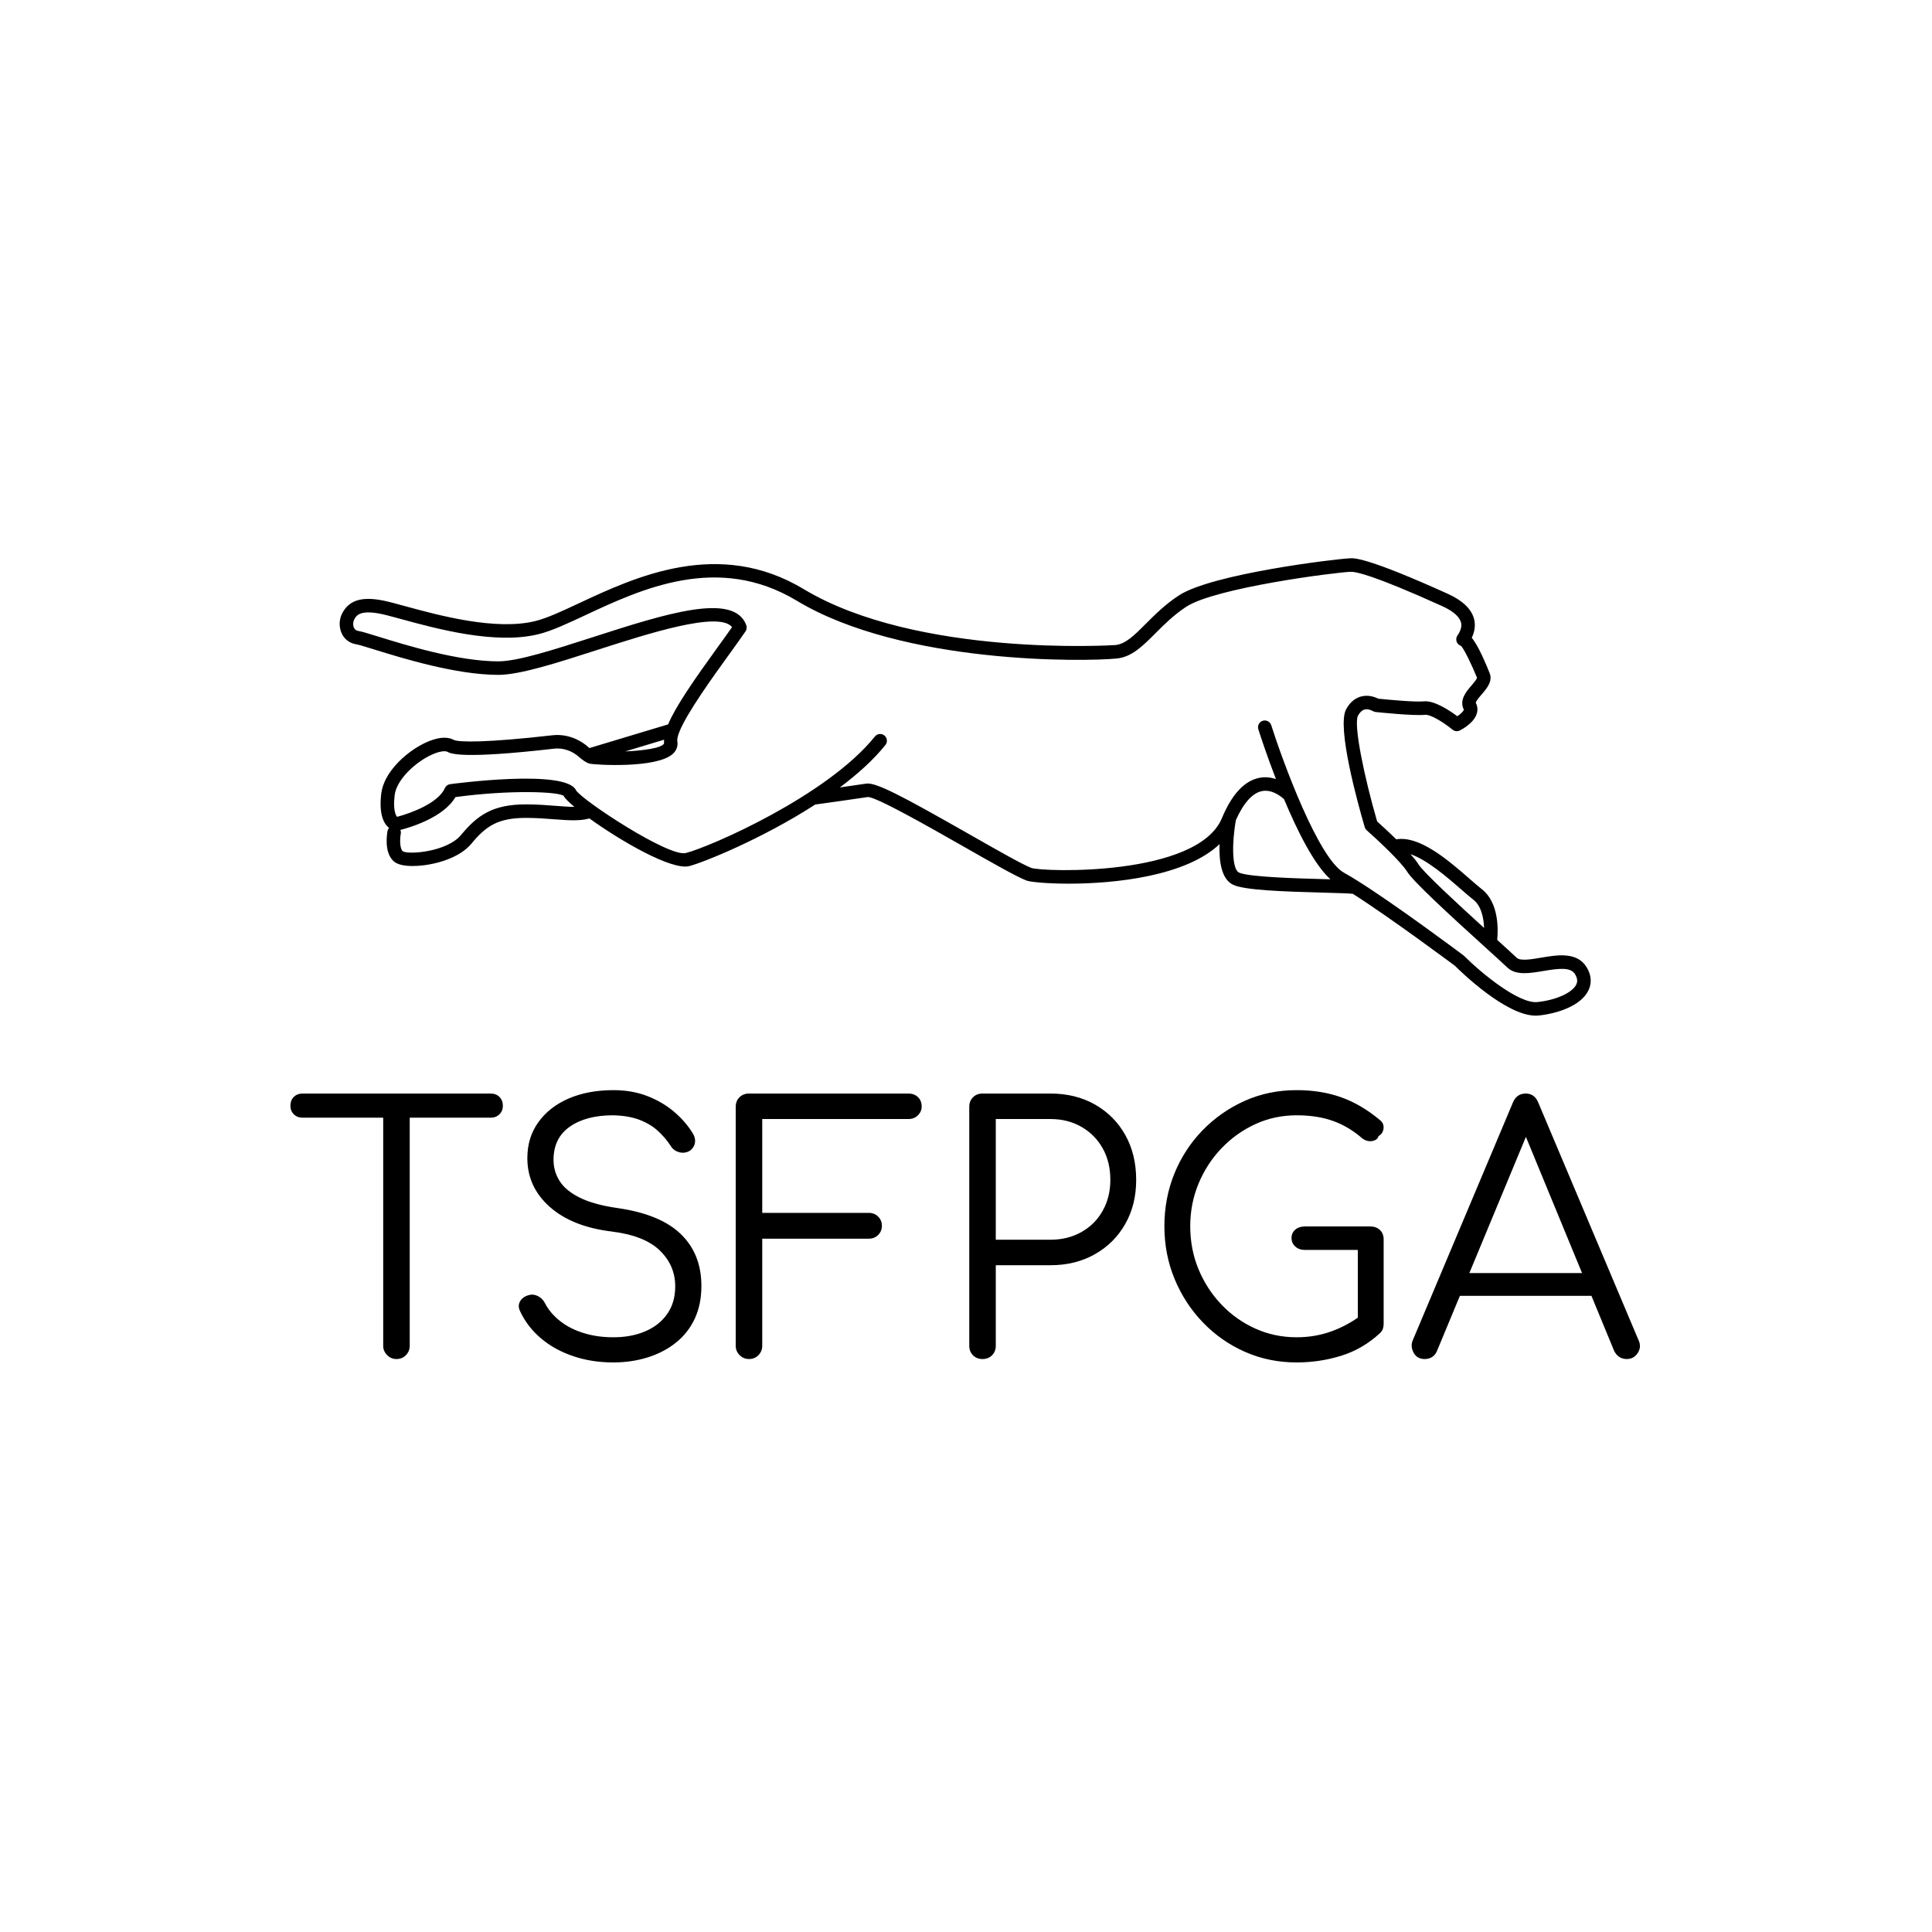<?xml version="1.0" encoding="UTF-8" standalone="no"?>
<svg
   version="1.1"
   width="1000"
   height="1000"
   viewBox="0 0 1000 1000"
   id="svg53"
   sodipodi:docname="logo_transparent.svg"
   inkscape:version="1.2.2 (b0a8486541, 2022-12-01)"
   xmlns:inkscape="http://www.inkscape.org/namespaces/inkscape"
   xmlns:sodipodi="http://sodipodi.sourceforge.net/DTD/sodipodi-0.dtd"
   xmlns="http://www.w3.org/2000/svg"
   xmlns:svg="http://www.w3.org/2000/svg">
  <defs
     id="defs57" />
  <sodipodi:namedview
     id="namedview55"
     pagecolor="#ffffff"
     bordercolor="#666666"
     borderopacity="1.0"
     inkscape:showpageshadow="2"
     inkscape:pageopacity="0.0"
     inkscape:pagecheckerboard="true"
     inkscape:deskcolor="#d1d1d1"
     showgrid="false"
     inkscape:zoom="1.027"
     inkscape:cx="499.51315"
     inkscape:cy="500.97371"
     inkscape:window-width="2494"
     inkscape:window-height="1371"
     inkscape:window-x="0"
     inkscape:window-y="0"
     inkscape:window-maximized="1"
     inkscape:current-layer="svg53" />
  <g
     transform="matrix(0.7,0,0,0.7,149.576,288.663)"
     id="g51">
    <svg
       viewBox="0 0 396 239"
       data-background-color="#f0cf90"
       preserveAspectRatio="xMidYMid meet"
       height="603"
       width="1000"
       version="1.1"
       id="svg49">
      <g
         id="tight-bounds"
         transform="matrix(1,0,0,1,0.24,0.163)">
        <svg
           viewBox="0 0 395.52 238.674"
           height="238.674"
           width="395.52"
           version="1.1"
           id="svg44">
          <g
             id="g40">
            <svg
               viewBox="0 0 395.52 238.674"
               height="238.674"
               width="395.52"
               version="1.1"
               id="svg38">
              <g
                 transform="matrix(1,0,0,1,0,152.894)"
                 id="g23">
                <svg
                   viewBox="0 0 395.52 85.78"
                   height="85.78"
                   width="395.52"
                   version="1.1"
                   id="svg21">
                  <g
                     id="g19">
                    <svg
                       viewBox="0 0 395.52 85.78"
                       height="85.78"
                       width="395.52"
                       version="1.1"
                       id="svg17">
                      <g
                         id="g15">
                        <svg
                           viewBox="0 0 395.52 85.78"
                           height="85.78"
                           width="395.52"
                           version="1.1"
                           id="svg13">
                          <g
                             transform="matrix(1,0,0,1,0,0)"
                             id="g11">
                            <svg
                               width="395.52"
                               viewBox="0.75 -39.55 198.499 40.05"
                               height="85.78"
                               data-palette-color="#000000"
                               version="1.1"
                               id="svg9">
                              <svg
                                 version="1.1"
                                 id="svg4" />
                              <g
                                 class="undefined-text-0"
                                 data-fill-palette-color="primary"
                                 id="text-0">
                                <path
                                   d="M16.35 0v0c-0.533 0-0.99-0.193-1.37-0.58-0.387-0.38-0.58-0.837-0.58-1.37v0-37.1h3.9v37.1c0 0.533-0.183 0.99-0.55 1.37-0.367 0.387-0.833 0.58-1.4 0.58zM30.2-35.5h-27.65c-0.533 0-0.967-0.167-1.3-0.5-0.333-0.333-0.5-0.75-0.5-1.25v0c0-0.533 0.167-0.967 0.5-1.3 0.333-0.333 0.767-0.5 1.3-0.5v0h27.65c0.533 0 0.967 0.167 1.3 0.5 0.333 0.333 0.5 0.767 0.5 1.3v0c0 0.5-0.167 0.917-0.5 1.25-0.333 0.333-0.767 0.5-1.3 0.5zM48.25 0.5v0c-2.133 0-4.107-0.31-5.92-0.93-1.82-0.613-3.397-1.487-4.73-2.62-1.333-1.133-2.35-2.45-3.05-3.95v0c-0.267-0.533-0.277-1.023-0.03-1.47 0.253-0.453 0.68-0.763 1.28-0.93v0c0.467-0.133 0.923-0.083 1.37 0.15 0.453 0.233 0.797 0.583 1.03 1.05v0c0.5 0.967 1.233 1.833 2.2 2.6 0.967 0.767 2.117 1.357 3.45 1.77 1.333 0.42 2.8 0.63 4.4 0.63v0c1.767 0 3.333-0.293 4.7-0.88 1.367-0.58 2.44-1.43 3.22-2.55 0.787-1.113 1.18-2.47 1.18-4.07v0c0-2.033-0.75-3.783-2.25-5.25-1.5-1.467-3.85-2.4-7.05-2.8v0c-3.9-0.467-6.95-1.677-9.15-3.63-2.2-1.947-3.3-4.337-3.3-7.17v0c0-2.033 0.543-3.8 1.63-5.3 1.08-1.5 2.57-2.66 4.47-3.48 1.9-0.813 4.083-1.22 6.55-1.22v0c1.833 0 3.5 0.29 5 0.87 1.5 0.587 2.807 1.353 3.92 2.3 1.12 0.953 2.03 1.997 2.73 3.13v0c0.333 0.533 0.443 1.05 0.33 1.55-0.12 0.5-0.413 0.883-0.88 1.15v0c-0.5 0.233-1.007 0.267-1.52 0.1-0.52-0.167-0.913-0.483-1.18-0.95v0c-0.5-0.767-1.123-1.493-1.87-2.18-0.753-0.68-1.663-1.22-2.73-1.62-1.067-0.4-2.35-0.617-3.85-0.65v0c-2.633 0-4.75 0.557-6.35 1.67-1.6 1.12-2.4 2.747-2.4 4.88v0c0 1.133 0.3 2.173 0.9 3.12 0.6 0.953 1.593 1.77 2.98 2.45 1.38 0.687 3.237 1.197 5.57 1.53v0c4.167 0.6 7.257 1.873 9.27 3.82 2.02 1.953 3.03 4.497 3.03 7.63v0c0 1.8-0.323 3.4-0.97 4.8-0.653 1.4-1.57 2.573-2.75 3.52-1.187 0.953-2.57 1.68-4.15 2.18-1.587 0.5-3.28 0.75-5.08 0.75zM68.2 0v0c-0.533 0-0.993-0.193-1.38-0.58-0.38-0.38-0.57-0.837-0.57-1.37v0-35.15c0-0.567 0.183-1.033 0.55-1.4 0.367-0.367 0.833-0.55 1.4-0.55v0h23.45c0.567 0 1.033 0.173 1.4 0.52 0.367 0.353 0.55 0.813 0.55 1.38v0c0 0.5-0.183 0.933-0.55 1.3-0.367 0.367-0.833 0.55-1.4 0.55v0h-21.5v13.8h15.65c0.567 0 1.033 0.183 1.4 0.55 0.367 0.367 0.55 0.817 0.55 1.35v0c0 0.533-0.183 0.983-0.55 1.35-0.367 0.367-0.833 0.55-1.4 0.55v0h-15.65v15.75c0 0.533-0.183 0.99-0.55 1.37-0.367 0.387-0.833 0.58-1.4 0.58zM102.55 0v0c-0.567 0-1.033-0.183-1.4-0.55-0.367-0.367-0.55-0.833-0.55-1.4v0-35.15c0-0.567 0.183-1.033 0.55-1.4 0.367-0.367 0.833-0.55 1.4-0.55v0h10c2.467 0 4.65 0.54 6.55 1.62 1.9 1.087 3.383 2.58 4.45 4.48 1.067 1.9 1.6 4.1 1.6 6.6v0c0 2.433-0.533 4.59-1.6 6.47-1.067 1.887-2.55 3.37-4.45 4.45-1.9 1.087-4.083 1.63-6.55 1.63v0h-8.05v11.85c0 0.567-0.183 1.033-0.55 1.4-0.367 0.367-0.833 0.55-1.4 0.55zM104.5-35.3v17.75h8.05c1.7 0 3.217-0.377 4.55-1.13 1.333-0.747 2.373-1.787 3.12-3.12 0.753-1.333 1.13-2.85 1.13-4.55v0c0-1.767-0.377-3.317-1.13-4.65-0.747-1.333-1.787-2.383-3.12-3.15-1.333-0.767-2.85-1.15-4.55-1.15v0zM148.75 0.5v0c-2.7 0-5.227-0.517-7.58-1.55-2.347-1.033-4.413-2.477-6.2-4.33-1.78-1.847-3.17-3.98-4.17-6.4-1-2.413-1.5-5.003-1.5-7.77v0c0-2.733 0.49-5.31 1.47-7.73 0.987-2.413 2.37-4.537 4.15-6.37 1.787-1.833 3.857-3.277 6.21-4.33 2.347-1.047 4.887-1.57 7.62-1.57v0c2.4 0 4.583 0.35 6.55 1.05 1.967 0.7 3.867 1.817 5.7 3.35v0c0.3 0.233 0.473 0.507 0.52 0.82 0.053 0.32 0.013 0.62-0.12 0.9-0.133 0.287-0.333 0.497-0.6 0.63v0c-0.067 0.267-0.233 0.467-0.5 0.6-0.267 0.133-0.573 0.183-0.92 0.15-0.353-0.033-0.697-0.183-1.03-0.45v0c-1.3-1.133-2.717-1.973-4.25-2.52-1.533-0.553-3.317-0.83-5.35-0.83v0c-2.167 0-4.193 0.433-6.08 1.3-1.88 0.867-3.537 2.05-4.97 3.55-1.433 1.5-2.56 3.233-3.38 5.2-0.813 1.967-1.22 4.05-1.22 6.25v0c0 2.267 0.407 4.383 1.22 6.35 0.82 1.967 1.947 3.7 3.38 5.2 1.433 1.5 3.09 2.673 4.97 3.52 1.887 0.853 3.913 1.28 6.08 1.28v0c1.833 0 3.567-0.3 5.2-0.9 1.633-0.6 3.183-1.467 4.65-2.6v0c0.4-0.333 0.827-0.467 1.28-0.4 0.447 0.067 0.837 0.267 1.17 0.6 0.333 0.333 0.5 0.767 0.5 1.3v0c0 0.267-0.033 0.507-0.1 0.72-0.067 0.22-0.217 0.447-0.45 0.68v0c-1.7 1.567-3.6 2.673-5.7 3.32-2.1 0.653-4.283 0.98-6.55 0.98zM161.55-17.6v12.4l-3.8-0.8v-10.05h-7.8c-0.567 0-1.033-0.167-1.4-0.5-0.367-0.333-0.55-0.75-0.55-1.25v0c0-0.5 0.183-0.91 0.55-1.23 0.367-0.313 0.833-0.47 1.4-0.47v0h9.65c0.567 0 1.033 0.173 1.4 0.52 0.367 0.353 0.55 0.813 0.55 1.38zM167.6 0v0c-0.767 0-1.317-0.317-1.65-0.95-0.333-0.633-0.367-1.25-0.1-1.85v0l14.7-34.9c0.367-0.9 1-1.35 1.9-1.35v0c0.867 0 1.483 0.45 1.85 1.35v0l14.75 34.95c0.3 0.633 0.26 1.25-0.12 1.85-0.387 0.6-0.93 0.9-1.63 0.9v0c-0.4 0-0.76-0.1-1.08-0.3-0.313-0.2-0.57-0.5-0.77-0.9v0l-13.75-33.35h1.55l-13.85 33.35c-0.167 0.4-0.407 0.7-0.72 0.9-0.32 0.2-0.68 0.3-1.08 0.3zM194.2-9.3h-23.3l1.5-3.35h20.3z"
                                   fill="#000000"
                                   fill-rule="nonzero"
                                   stroke="none"
                                   stroke-width="1"
                                   stroke-linecap="butt"
                                   stroke-linejoin="miter"
                                   stroke-miterlimit="10"
                                   stroke-dasharray=""
                                   stroke-dashoffset="0"
                                   font-family="none"
                                   font-weight="none"
                                   font-size="none"
                                   text-anchor="none"
                                   style="mix-blend-mode: normal"
                                   data-fill-palette-color="primary"
                                   opacity="1"
                                   id="path6" />
                              </g>
                            </svg>
                          </g>
                        </svg>
                      </g>
                    </svg>
                  </g>
                </svg>
              </g>
              <g
                 transform="matrix(1,0,0,1,14.436,0)"
                 id="g34">
                <svg
                   viewBox="0 0 366.647 134.055"
                   height="134.055"
                   width="366.647"
                   version="1.1"
                   id="svg32">
                  <g
                     id="g30">
                    <svg
                       version="1.1"
                       x="0"
                       y="0"
                       viewBox="3.425 32.289 92.565 33.844"
                       style="enable-background:new 0 0 100 100;"
                       xml:space="preserve"
                       height="134.055"
                       width="366.647"
                       class="icon-icon-0"
                       data-fill-palette-color="accent"
                       id="icon-0"><g
                         fill="#000000"
                         data-fill-palette-color="accent"
                         id="g27"><path
                           d="M95.675 62.528c-0.706-1.135-2.174-0.886-3.35-0.687-0.725 0.123-1.545 0.265-1.812 0.006-0.245-0.234-0.775-0.716-1.44-1.319 0.072-0.738 0.139-2.756-1.14-3.755-0.243-0.19-0.543-0.452-0.881-0.746-1.58-1.376-3.707-3.232-5.449-2.941-0.601-0.589-1.178-1.111-1.414-1.322-0.956-3.291-1.763-7.18-1.416-7.827 0.134-0.25 0.294-0.401 0.475-0.451 0.297-0.083 0.61 0.104 0.61 0.104 0.064 0.041 0.138 0.066 0.214 0.074 0.286 0.031 2.818 0.294 3.661 0.209 0.404-0.039 1.348 0.539 2.034 1.098 0.154 0.125 0.363 0.148 0.54 0.06 0.17-0.085 1.028-0.543 1.249-1.232 0.09-0.281 0.065-0.566-0.07-0.812 0.001-0.119 0.281-0.444 0.432-0.619 0.377-0.439 0.847-0.986 0.588-1.595C87.919 39.306 87.5 38.555 87.19 38.172c0.285-0.591 0.254-1.083 0.163-1.414-0.202-0.729-0.854-1.348-1.939-1.839-5.921-2.678-6.907-2.646-7.225-2.627-1.001 0.037-10.216 1.141-12.67 2.748-1.018 0.666-1.778 1.429-2.45 2.102-0.831 0.833-1.488 1.492-2.245 1.569-0.14 0.013-14.669 0.916-23.066-4.139-6.288-3.787-12.481-0.891-16.58 1.025-1.283 0.6-2.39 1.118-3.258 1.335-2.941 0.734-7.156-0.417-9.676-1.105-0.649-0.178-1.186-0.323-1.56-0.4-1.634-0.336-2.585-0.034-3.09 0.974-0.23 0.46-0.225 1.053 0.014 1.512 0.213 0.411 0.593 0.677 1.068 0.748 0.167 0.025 0.694 0.188 1.303 0.377 2.12 0.656 6.064 1.878 9.188 1.879 1.593 0 4.35-0.888 7.269-1.828 3.847-1.238 9.047-2.913 10.022-1.706-0.297 0.427-0.663 0.933-1.06 1.482-1.737 2.404-3.092 4.346-3.672 5.716l-5.821 1.752c-0.019-0.016-0.033-0.027-0.054-0.046-0.752-0.681-1.73-1.008-2.684-0.901-4.819 0.552-6.948 0.528-7.305 0.34-0.721-0.389-1.752 0.03-2.302 0.316-1.342 0.694-2.87 2.132-3.056 3.647-0.197 1.604 0.218 2.27 0.576 2.554-0.052 0.063-0.095 0.135-0.112 0.221-0.031 0.158-0.283 1.566 0.443 2.236 0.306 0.282 0.877 0.359 1.407 0.36 0.146 0 0.289-0.006 0.422-0.015 1.258-0.084 3.044-0.565 3.936-1.643C14.245 52.113 15.121 51.5 17.208 51.5c0.781 0 1.503 0.057 2.141 0.106 1.038 0.08 1.873 0.13 2.556-0.066 2.324 1.677 6.087 3.855 7.386 3.527 1.037-0.266 5.386-2.013 9.323-4.557 0.516-0.071 2.95-0.408 3.896-0.555 0.67 0.014 4.526 2.211 7.078 3.664 2.085 1.188 3.885 2.214 4.646 2.513 0.274 0.108 1.492 0.234 3.138 0.234 3.414 0 8.659-0.55 11.157-2.926-0.047 1.242 0.125 2.595 1.009 3.01 0.84 0.394 3.546 0.496 6.732 0.582 0.92 0.025 1.863 0.05 2.122 0.086 2.834 1.804 7.539 5.319 7.546 5.319 0.389 0.389 3.763 3.696 5.986 3.696 0.071 0 0.141-0.003 0.21-0.011 1.349-0.137 3.122-0.703 3.683-1.847C96.008 63.889 96.137 63.271 95.675 62.528zM87.317 57.562c0.578 0.451 0.756 1.34 0.784 2.082-1.899-1.729-4.476-4.105-4.843-4.695-0.135-0.217-0.35-0.483-0.599-0.764 1.217 0.411 2.733 1.723 3.737 2.596C86.749 57.089 87.063 57.362 87.317 57.562zM27.431 45.714c-0.003 0.093-0.018 0.196-0.003 0.278-0.17 0.347-1.553 0.531-2.881 0.591L27.431 45.714zM19.427 50.609C18.771 50.558 18.028 50.5 17.208 50.5c-2.459 0-3.585 0.796-4.802 2.264-1.031 1.246-3.883 1.48-4.317 1.202C7.872 53.766 7.869 53.076 7.949 52.656c0.018-0.094 0.001-0.182-0.03-0.265 0.793-0.205 3.196-0.933 4.073-2.431 4.058-0.548 7.606-0.404 8.009-0.09 0.074 0.166 0.365 0.457 0.793 0.815C20.4 50.685 19.941 50.649 19.427 50.609zM69.962 55.544c-0.521-0.244-0.531-2.234-0.218-3.899 0.569-1.264 1.237-2.004 1.945-2.132 0.748-0.134 1.415 0.422 1.614 0.607 0.982 2.351 2.219 4.829 3.43 5.924-0.141-0.004-0.274-0.008-0.437-0.012C74.334 55.979 70.682 55.882 69.962 55.544zM94.92 63.835c-0.299 0.609-1.514 1.152-2.888 1.293-1.334 0.122-4.002-2.015-5.44-3.445-0.225-0.169-4.909-3.669-7.756-5.468 0 0 0 0 0 0s0 0 0 0c-0.409-0.258-0.78-0.482-1.095-0.655-1.906-1.052-4.537-8.239-5.389-10.92-0.083-0.263-0.365-0.409-0.628-0.325-0.264 0.084-0.409 0.365-0.326 0.628 0.122 0.383 0.607 1.882 1.303 3.684-0.353-0.115-0.749-0.177-1.18-0.1-1.127 0.198-2.074 1.204-2.816 2.989-1.807 4.343-13.247 3.989-14.105 3.686-0.694-0.273-2.551-1.331-4.517-2.451-5.07-2.889-6.979-3.897-7.701-3.787-0.447 0.069-1.209 0.178-1.95 0.283 1.299-0.973 2.481-2.028 3.375-3.143 0.173-0.216 0.138-0.53-0.078-0.703-0.215-0.171-0.53-0.138-0.703 0.078-3.508 4.375-12.159 8.152-13.984 8.62-1.262 0.325-7.653-3.89-8.126-4.636-0.723-1.624-9.233-0.47-9.319-0.458-0.171 0.024-0.318 0.136-0.389 0.294-0.494 1.125-2.563 1.869-3.538 2.123C7.563 51.288 7.365 50.885 7.496 49.811c0.134-1.092 1.4-2.299 2.524-2.881 0.792-0.411 1.242-0.391 1.368-0.323 0.258 0.139 1.04 0.559 7.893-0.228 0.678-0.077 1.352 0.154 1.898 0.649 0.116 0.105 0.22 0.179 0.322 0.249 0.007 0.006 0.013 0.011 0.021 0.016 0.14 0.092 0.273 0.161 0.398 0.192 0.37 0.094 4.978 0.375 6.16-0.727 0.273-0.254 0.39-0.584 0.329-0.928-0.024-0.137 0.021-0.34 0.108-0.585 0.023-0.039 0.035-0.083 0.047-0.126 0.566-1.407 2.507-4.094 3.644-5.668 0.483-0.668 0.92-1.274 1.247-1.754 0.09-0.132 0.111-0.299 0.057-0.449-0.894-2.487-5.988-0.848-11.382 0.889-2.843 0.915-5.527 1.779-6.963 1.78-2.972 0-6.823-1.193-8.892-1.834-0.816-0.252-1.219-0.375-1.451-0.411-0.159-0.023-0.263-0.094-0.329-0.22-0.102-0.196-0.08-0.458-0.006-0.603 0.144-0.289 0.387-0.771 1.994-0.443 0.359 0.074 0.874 0.215 1.498 0.385 2.614 0.714 6.989 1.912 10.182 1.11 0.961-0.24 2.109-0.777 3.438-1.398 4.14-1.936 9.807-4.586 15.641-1.075 7.86 4.733 21.356 4.515 23.684 4.278 1.112-0.114 1.918-0.923 2.851-1.858 0.637-0.638 1.358-1.362 2.288-1.971 2.146-1.405 10.993-2.542 12.162-2.586 0.357-0.019 1.64 0.216 6.775 2.54 0.79 0.357 1.27 0.77 1.387 1.193 0.08 0.289-0.007 0.62-0.258 0.983-0.111 0.16-0.118 0.371-0.02 0.538 0.064 0.109 0.166 0.188 0.284 0.225 0.247 0.267 0.797 1.409 1.181 2.356-0.009 0.115-0.265 0.412-0.417 0.59-0.385 0.448-0.911 1.061-0.555 1.778-0.047 0.146-0.264 0.338-0.482 0.485-0.555-0.416-1.703-1.184-2.49-1.102-0.598 0.064-2.537-0.113-3.355-0.197-0.223-0.111-0.719-0.31-1.279-0.162-0.317 0.084-0.768 0.316-1.105 0.946-0.708 1.32 0.875 7.007 1.378 8.719 0.026 0.091 0.078 0.172 0.148 0.234 0.669 0.589 2.509 2.287 2.989 3.061 0.465 0.746 3.063 3.131 5.913 5.717 0.695 0.631 1.248 1.133 1.5 1.374 0.631 0.604 1.668 0.427 2.671 0.258 1.162-0.196 2.008-0.294 2.333 0.229C95.064 63.44 94.994 63.685 94.92 63.835z"
                           fill="#000000"
                           data-fill-palette-color="accent"
                           id="path25" /></g></svg>
                  </g>
                </svg>
              </g>
              <g
                 id="g36" />
            </svg>
          </g>
          <defs
             id="defs42" />
        </svg>
        <rect
           width="395.52"
           height="238.674"
           fill="none"
           stroke="none"
           visibility="hidden"
           id="rect46" />
      </g>
    </svg>
  </g>
</svg>
